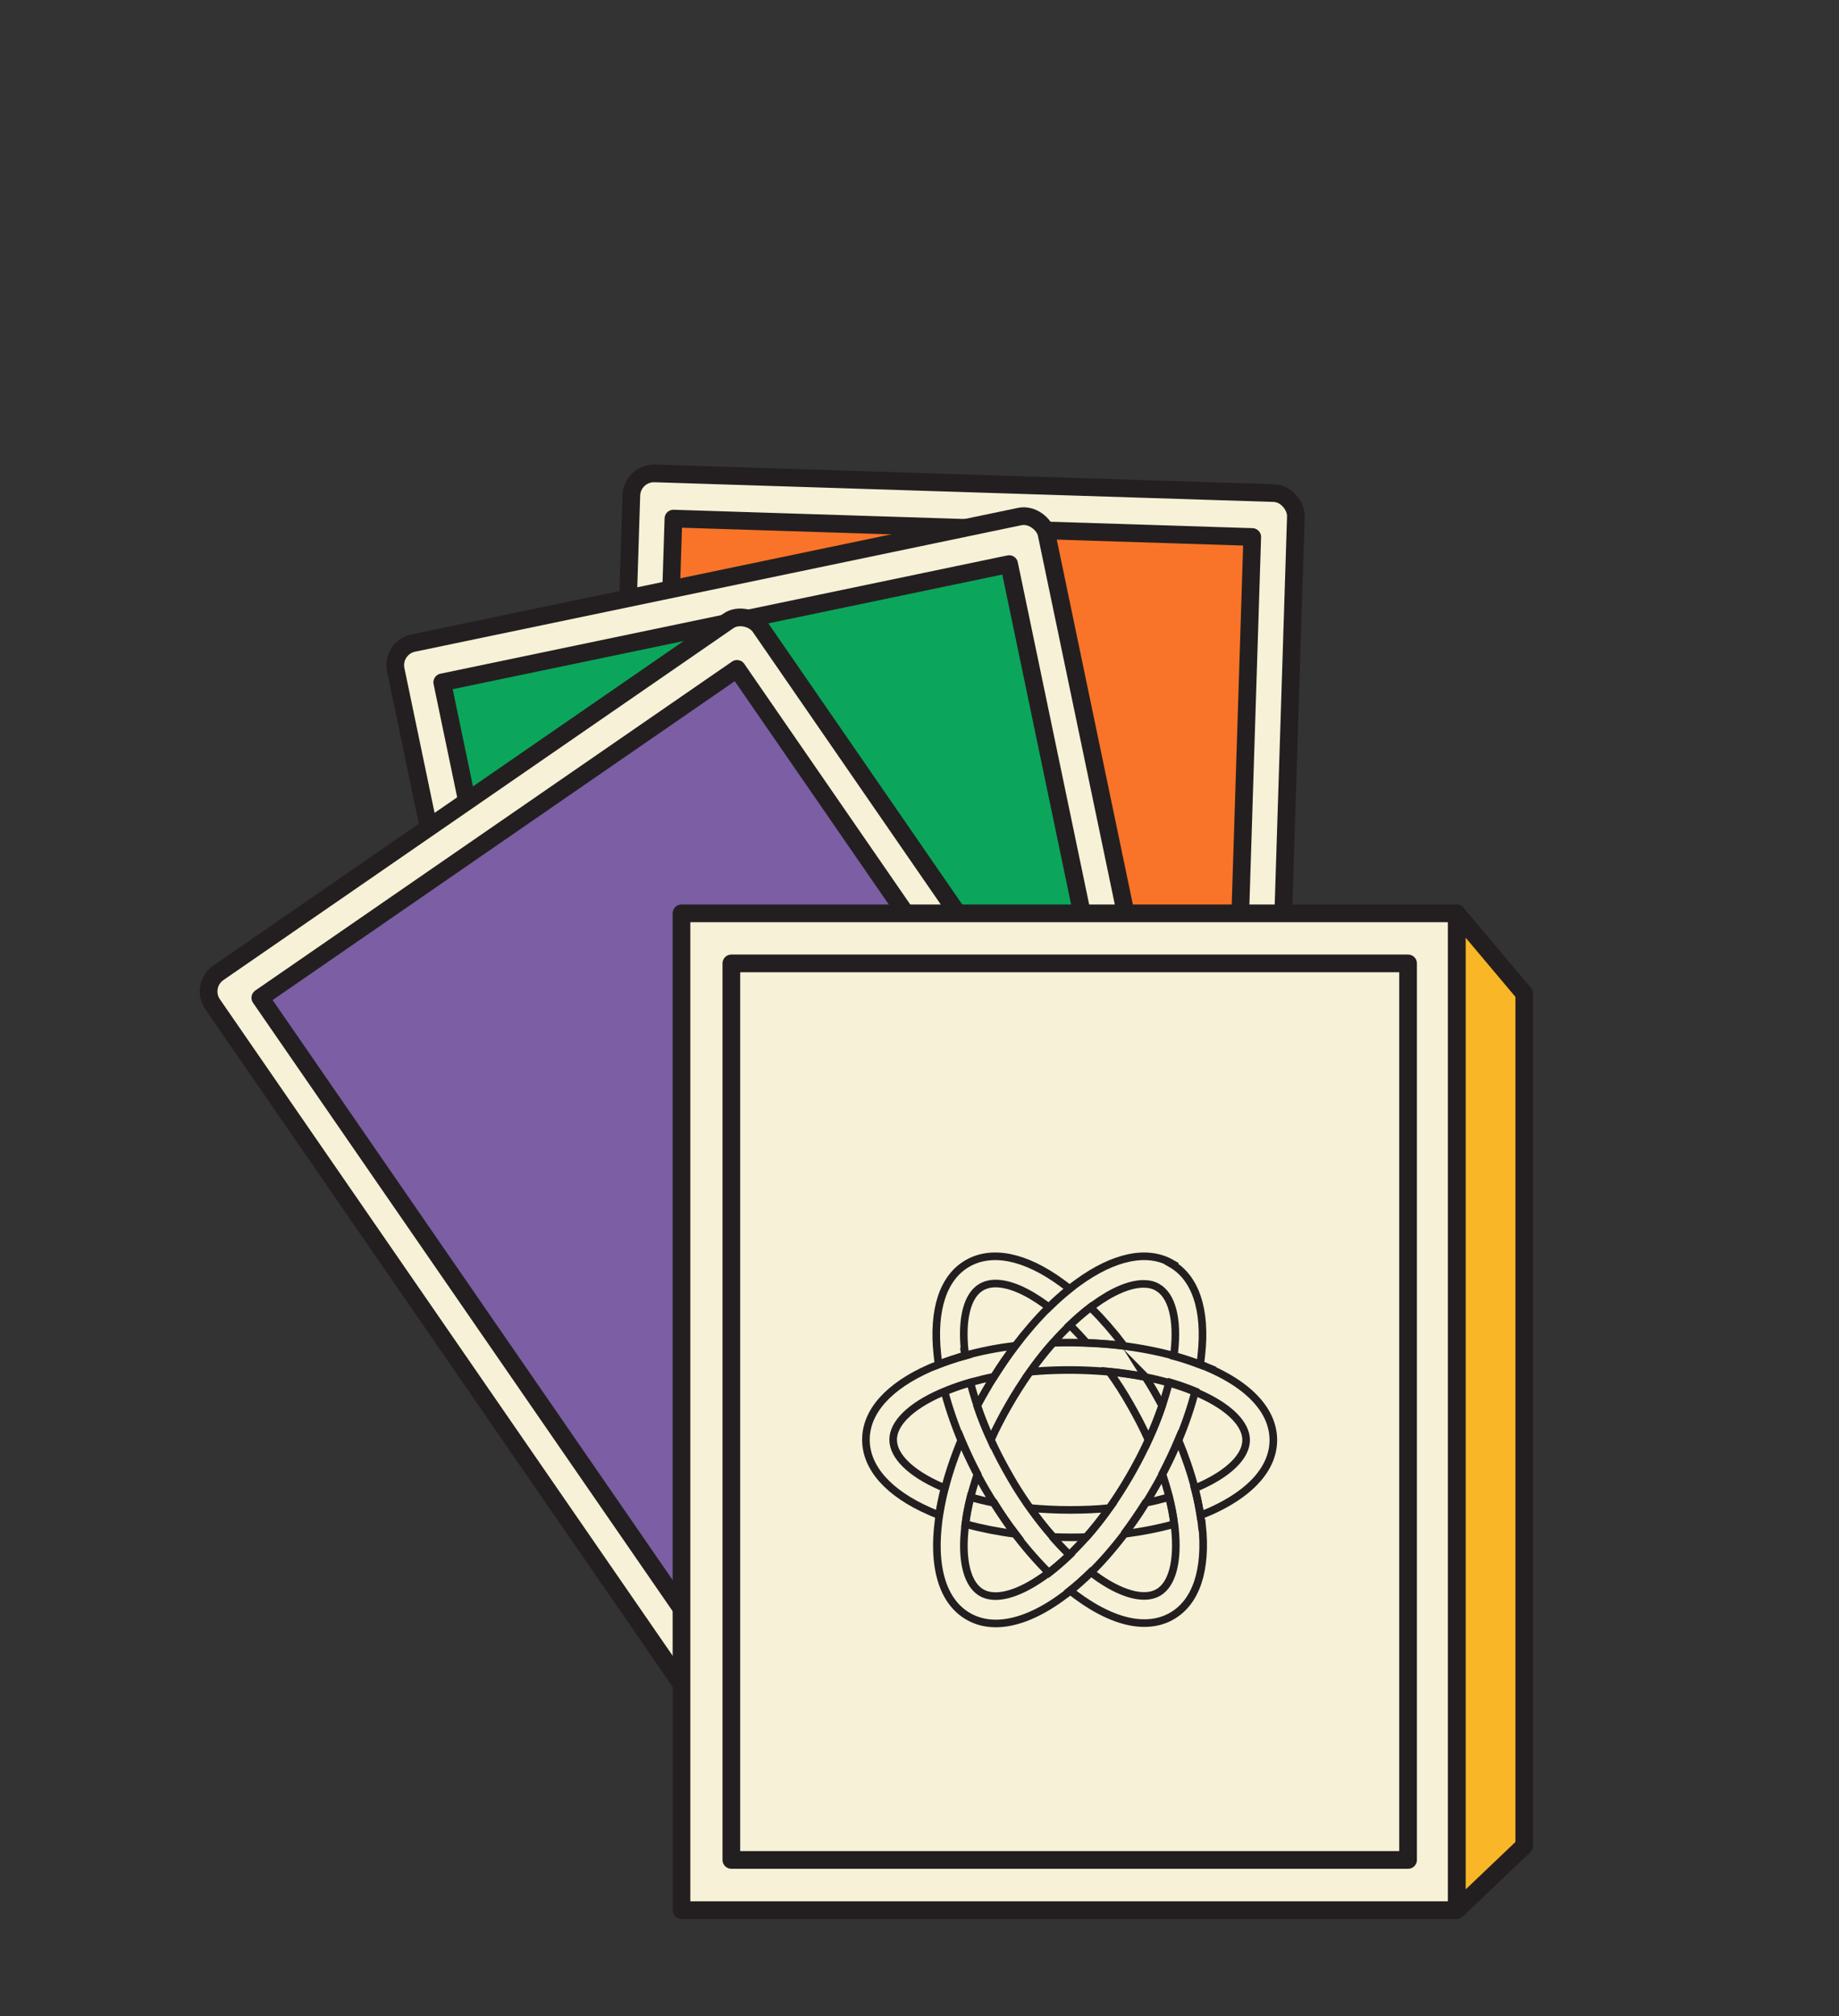 <svg xmlns="http://www.w3.org/2000/svg" id="p" viewBox="0 0 104 114"><rect x="0" y="0" width="104" height="114" fill="#333333" stroke="none"/><g stroke="#231f20" stroke-linejoin="round" transform="rotate(1.82 53.729 52.359)"><rect width="37.6" height="50.25" x="34.94" y="27.31" fill="#f6f1d7" rx="1.28" ry="1.28"/><path fill="#f97428" d="M37.36 29.83h32.75v45.22H37.36z"/></g><g stroke="#231f20" stroke-linejoin="round" transform="rotate(-11.78 45.66 57.367)"><rect width="37.6" height="50.25" x="26.85" y="32.25" fill="#f6f1d7" rx="1.28" ry="1.28"/><path fill="#0ba65b" d="M29.28 34.76h32.75v45.22H29.28z"/></g><g stroke="#231f20" stroke-linejoin="round" transform="rotate(-34.6 41.039 65.737)"><rect width="37.6" height="50.25" x="22.24" y="40.61" fill="#f6f1d7" rx="1.28" ry="1.28"/><path fill="#7b5ea4" d="M24.67 43.12h32.75v45.22H24.67z"/></g><g stroke="#231f20"><path fill="#f9b728" stroke-linejoin="round" d="M86.2 104.36 82.38 108V51.64l3.82 4.54v48.18z"/><path fill="#f6f1d7" stroke-linejoin="round" d="M38.54 51.64h43.84V108H38.54z"/><path fill="#f6f1d7" stroke-linejoin="round" d="M41.36 54.47h38.27v50.69H41.36z"/><g id="q" fill="none" stroke-miterlimit="10" stroke-width=".43"><path d="M61.44 75.92c.72.03 1.44.08 2.13.17-.61-.8-1.25-1.53-1.9-2.18-.39.3-.78.64-1.17 1.01.32.31.63.64.94.99ZM54.56 76.42c-.2-1.86.14-3.19.94-3.65.23-.13.5-.2.8-.2.77 0 1.75.41 2.83 1.2.06.05.13.09.19.14.39-.38.78-.73 1.17-1.04-.15-.12-.3-.23-.45-.34-2.05-1.5-3.94-1.89-5.32-1.1-1.38.79-1.98 2.62-1.71 5.15.02.18.04.37.07.56.47-.18.97-.35 1.49-.49l-.03-.23ZM64.78 77.85c-.66-.13-1.34-.23-2.05-.3.42.59.83 1.22 1.2 1.88.38.66.72 1.32 1.02 1.98.3-.65.55-1.29.77-1.93-.15-.28-.3-.55-.46-.83-.16-.27-.32-.54-.49-.81ZM60.5 85.37c-.76 0-1.51-.04-2.23-.1.41.58.84 1.13 1.29 1.63.31.01.63.02.94.02s.63 0 .94-.02c.44-.5.87-1.05 1.29-1.63-.72.07-1.47.1-2.23.1ZM56.21 84.97c-.46-.09-.91-.2-1.33-.32-.13.52-.23 1.03-.29 1.52.89.24 1.84.43 2.84.56-.42-.55-.83-1.14-1.21-1.76ZM63.56 86.73c1-.13 1.95-.31 2.84-.56-.06-.49-.16-1-.29-1.52-.43.12-.87.23-1.33.32-.39.61-.79 1.2-1.21 1.76Z"/><path d="M66.26 71.43c-1.38-.79-3.26-.4-5.32 1.1-.15.11-.3.22-.45.34-.39.31-.78.66-1.17 1.04-.65.64-1.29 1.38-1.9 2.18-.42.55-.83 1.14-1.21 1.76-.17.26-.33.53-.49.81-.16.27-.31.55-.46.83.21.63.47 1.28.77 1.93.3-.66.64-1.32 1.02-1.98.38-.66.78-1.29 1.2-1.88.41-.58.84-1.13 1.29-1.63.31-.35.63-.68.94-.99.39-.37.78-.71 1.17-1.01.06-.05.13-.1.19-.14 1.08-.79 2.06-1.2 2.83-1.2.3 0 .57.06.8.2.8.46 1.15 1.79.94 3.65 0 .08-.02.16-.03.23.52.14 1.02.31 1.49.49.03-.19.05-.37.07-.56.28-2.53-.33-4.36-1.71-5.15Z"/><path d="M66.11 78.17a18.9 18.9 0 0 1-1.16 3.24c-.3.66-.64 1.32-1.02 1.98s-.78 1.29-1.2 1.88c-.41.58-.84 1.13-1.29 1.63-.31.35-.63.68-.94.99-.39.37-.78.71-1.17 1.01-.06.05-.13.1-.19.14-1.51 1.1-2.83 1.47-3.63 1.01-.8-.46-1.15-1.79-.94-3.65 0-.08.02-.16.03-.23.06-.49.16-1 .29-1.52.11-.43.24-.87.39-1.31-.34-.64-.64-1.29-.91-1.93-.39.93-.7 1.85-.93 2.74-.14.52-.24 1.04-.32 1.53-.03.19-.05.37-.07.56-.28 2.53.33 4.36 1.71 5.15.47.27.99.4 1.56.4 1.11 0 2.4-.51 3.75-1.5.15-.11.3-.22.45-.34.39-.31.78-.66 1.17-1.04.65-.64 1.29-1.38 1.9-2.18.42-.55.83-1.14 1.21-1.76.17-.26.33-.53.49-.81.16-.27.31-.55.46-.83.34-.64.64-1.29.91-1.93.39-.93.7-1.85.93-2.74-.46-.19-.94-.36-1.46-.51Z"/><path d="M68.41 77.36c-.17-.07-.34-.15-.52-.21a15.3 15.3 0 0 0-1.49-.49c-.89-.24-1.84-.43-2.84-.56-.69-.09-1.4-.14-2.13-.17-.31-.01-.63-.02-.94-.02s-.63 0-.94.02c-.44.5-.87 1.05-1.29 1.63.72-.07 1.47-.1 2.23-.1s1.51.04 2.23.1c.71.07 1.4.17 2.05.3.46.09.91.2 1.33.32.52.15 1.01.32 1.46.51.07.03.15.06.22.09 1.71.75 2.69 1.72 2.69 2.64s-.98 1.89-2.69 2.64c-.07.03-.14.06-.22.09.14.52.24 1.04.32 1.53.18-.07.35-.14.52-.21 2.33-1.03 3.61-2.46 3.61-4.05s-1.28-3.03-3.61-4.05ZM59.55 86.9c-.44-.5-.87-1.05-1.29-1.63-.42-.59-.83-1.22-1.2-1.88-.38-.66-.72-1.32-1.02-1.98-.3-.65-.55-1.29-.77-1.93-.15-.44-.28-.88-.39-1.31-.52.15-1.01.32-1.46.51.23.89.55 1.81.93 2.74.27.64.58 1.29.91 1.93.15.28.3.55.46.83.16.27.32.54.49.81.39.61.79 1.2 1.21 1.76.61.8 1.25 1.53 1.9 2.18.39-.3.78-.64 1.17-1.01-.32-.31-.63-.64-.94-.99Z"/><path d="M67.96 86.23c-.02-.18-.04-.37-.07-.56-.08-.5-.18-1.01-.32-1.53-.23-.89-.55-1.81-.93-2.74-.27.64-.58 1.29-.91 1.93.15.44.28.88.39 1.31.13.52.23 1.03.29 1.52l.03.23c.2 1.86-.14 3.19-.94 3.65-.8.46-2.13.1-3.63-1.01-.06-.05-.13-.09-.19-.14-.39.38-.78.73-1.17 1.04.15.12.3.23.45.34 1.36.99 2.64 1.5 3.75 1.5.57 0 1.1-.13 1.56-.4 1.38-.79 1.98-2.62 1.71-5.15ZM54.59 76.65c-.52.14-1.02.31-1.49.49-.18.07-.35.14-.52.21-2.33 1.03-3.61 2.46-3.61 4.05s1.28 3.03 3.61 4.05c.17.07.34.15.52.21.08-.5.18-1.01.32-1.53-.07-.03-.15-.06-.22-.09-1.71-.75-2.69-1.72-2.69-2.64s.98-1.89 2.69-2.64c.07-.03.14-.06.22-.09.46-.19.94-.36 1.46-.51.43-.12.87-.23 1.33-.32.39-.61.79-1.2 1.21-1.76-1 .13-1.95.31-2.84.56Z"/></g></g></svg>